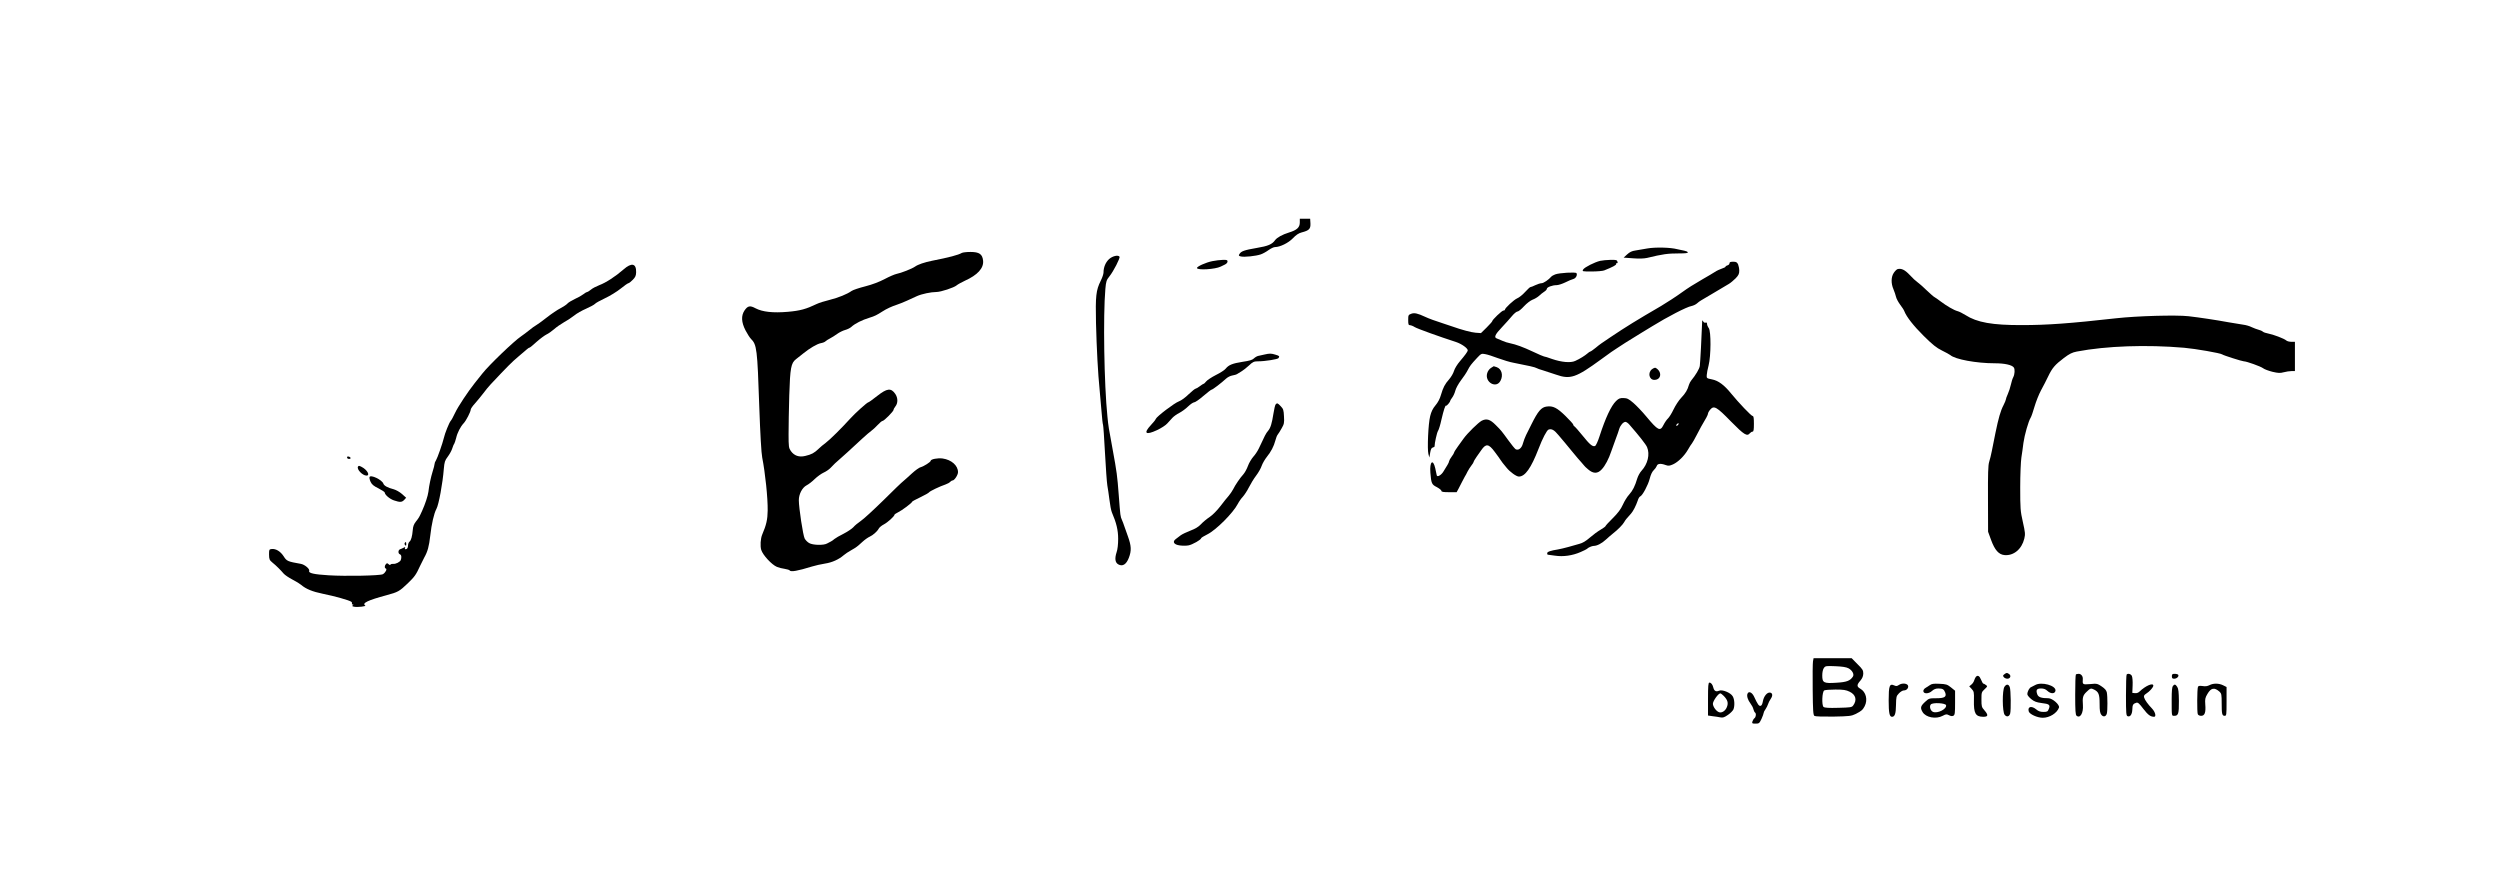 <?xml version="1.0" standalone="no"?>
<!DOCTYPE svg PUBLIC "-//W3C//DTD SVG 20010904//EN"
 "http://www.w3.org/TR/2001/REC-SVG-20010904/DTD/svg10.dtd">
<svg version="1.0" xmlns="http://www.w3.org/2000/svg"
 width="2560pt" height="891pt" viewBox="0 0 2560 891"
 preserveAspectRatio="xMidYMid meet">

<g transform="translate(0,891) scale(0.1,-0.1)"
fill="#000000" stroke="none">
<path d="M13310 6632 c0 -51 -29 -78 -111 -103 -68 -21 -122 -51 -142 -78 -30
-43 -73 -61 -188 -80 -128 -22 -159 -33 -177 -62 -10 -16 -9 -19 14 -25 34 -9
156 4 204 21 21 7 57 27 80 44 24 17 53 31 66 31 51 0 137 42 183 90 32 34 59
52 90 60 77 20 92 36 90 91 l-3 49 -53 0 -53 0 0 -38z"/>
<path d="M16870 6366 c-41 -8 -97 -17 -123 -21 -36 -5 -59 -16 -85 -40 l-36
-33 96 -7 c62 -5 112 -3 144 4 160 39 213 46 325 46 69 0 95 3 92 11 -2 7 -19
14 -36 17 -18 3 -50 10 -71 15 -70 19 -226 22 -306 8z"/>
<path d="M9849 6320 c-36 -21 -130 -46 -304 -80 -79 -16 -144 -38 -175 -60
-31 -22 -143 -66 -190 -75 -19 -4 -73 -27 -120 -52 -55 -29 -125 -56 -199 -75
-63 -16 -126 -37 -140 -47 -48 -34 -135 -69 -226 -92 -49 -12 -108 -30 -130
-41 -110 -53 -171 -70 -298 -81 -153 -13 -259 -1 -330 36 -57 31 -80 26 -113
-22 -36 -54 -33 -120 10 -204 19 -36 43 -74 55 -86 61 -61 66 -100 86 -696 10
-282 21 -476 30 -520 31 -157 58 -415 56 -543 -1 -92 -14 -148 -56 -246 -17
-40 -22 -118 -10 -157 17 -54 108 -152 161 -174 19 -8 54 -17 79 -20 25 -4 48
-11 51 -16 11 -18 80 -6 229 40 33 10 93 24 133 30 73 11 141 42 192 86 14 12
47 35 75 50 56 32 61 36 118 88 23 21 56 44 72 51 35 16 78 54 94 84 6 12 30
31 53 43 38 20 108 83 108 99 0 3 16 14 36 24 40 19 144 97 144 108 0 4 38 24
84 46 46 22 87 45 90 51 8 12 111 61 168 80 20 7 42 19 48 27 7 7 18 14 24 14
19 0 56 56 56 85 0 68 -67 127 -157 140 -51 7 -123 -7 -123 -24 0 -12 -71 -57
-102 -65 -15 -3 -55 -32 -89 -63 -33 -31 -73 -66 -87 -78 -15 -11 -108 -100
-206 -198 -99 -97 -203 -193 -232 -212 -28 -19 -63 -48 -76 -64 -14 -15 -58
-45 -99 -66 -41 -20 -83 -45 -94 -54 -11 -10 -27 -21 -35 -25 -8 -4 -26 -13
-40 -21 -35 -21 -147 -18 -184 4 -17 9 -37 30 -46 46 -17 31 -60 316 -60 393
0 62 35 129 79 152 20 10 58 39 84 65 27 26 68 55 90 65 23 10 56 32 72 49 45
47 48 49 80 77 31 26 132 118 247 225 37 34 78 69 91 78 13 9 42 35 64 59 21
23 44 42 51 42 15 0 112 98 112 113 0 7 9 23 20 37 26 33 25 86 -2 126 -44 64
-84 59 -186 -21 -45 -36 -86 -65 -91 -65 -11 0 -136 -112 -186 -168 -83 -92
-211 -219 -250 -247 -22 -16 -56 -44 -75 -63 -43 -41 -70 -56 -135 -71 -63
-15 -112 2 -147 51 -21 31 -23 43 -23 173 0 77 3 255 7 395 9 284 18 332 69
372 17 13 49 38 72 57 69 56 143 99 182 107 20 3 42 12 48 19 7 7 28 20 47 30
18 9 51 30 73 46 22 16 59 34 81 40 23 6 51 20 63 31 38 35 109 71 188 95 50
15 74 27 130 63 41 27 102 55 150 70 22 7 67 25 100 40 33 15 80 37 105 48 49
22 144 42 199 42 45 0 181 45 207 68 10 9 48 30 84 47 131 59 194 129 187 205
-7 68 -39 90 -130 90 -40 0 -79 -5 -88 -10z"/>
<path d="M11358 6258 c-36 -33 -58 -84 -58 -139 0 -15 -13 -53 -29 -85 -48
-97 -54 -155 -48 -431 7 -268 20 -517 37 -683 6 -58 15 -160 20 -228 5 -68 12
-127 15 -132 3 -5 12 -134 20 -287 8 -152 19 -302 24 -333 6 -30 15 -98 22
-150 6 -52 17 -108 24 -125 47 -109 65 -184 65 -273 0 -56 -6 -109 -16 -137
-21 -64 -15 -106 17 -124 44 -25 82 -1 108 66 29 75 26 123 -10 223 -17 47
-34 96 -39 110 -4 14 -14 39 -21 55 -17 40 -16 33 -33 255 -15 199 -20 237
-62 465 -42 226 -44 238 -54 340 -34 330 -45 1032 -21 1307 7 78 11 90 43 130
40 50 110 186 102 199 -13 21 -70 8 -106 -23z"/>
<path d="M12415 6236 c-67 -13 -161 -56 -158 -71 6 -24 186 -13 243 15 8 4 27
13 43 21 15 7 27 20 27 31 0 15 -8 18 -47 17 -27 -1 -75 -6 -108 -13z"/>
<path d="M16386 6239 c-58 -14 -159 -65 -174 -88 -12 -21 -10 -21 87 -21 55 0
113 5 128 11 88 35 123 54 123 66 0 8 4 12 9 9 5 -4 7 3 4 14 -5 18 -13 20
-72 19 -36 -1 -83 -5 -105 -10z"/>
<path d="M17710 6214 c0 -9 -9 -18 -20 -21 -11 -3 -20 -9 -20 -13 0 -5 -17
-14 -37 -20 -21 -7 -54 -22 -73 -35 -19 -12 -75 -46 -125 -74 -95 -55 -150
-90 -207 -131 -56 -41 -170 -115 -218 -143 -254 -148 -355 -210 -522 -322 -92
-62 -102 -68 -149 -107 -26 -21 -50 -38 -55 -38 -4 0 -17 -9 -28 -19 -25 -22
-77 -55 -126 -77 -47 -22 -141 -13 -237 20 -40 15 -77 26 -83 26 -5 0 -56 22
-113 49 -102 48 -171 73 -237 87 -19 3 -53 14 -75 24 -22 10 -48 20 -57 24
-32 10 -19 41 50 113 37 39 84 92 105 117 21 25 46 46 56 46 10 0 40 24 67 54
28 30 66 59 87 67 20 7 49 24 65 38 15 15 40 34 55 44 15 9 27 23 27 30 0 16
56 37 99 37 18 0 58 13 89 28 32 16 69 32 83 35 26 7 44 41 32 60 -8 13 -178
3 -218 -13 -16 -6 -34 -16 -40 -23 -26 -31 -79 -67 -99 -67 -12 0 -41 -9 -64
-20 -22 -11 -45 -20 -51 -20 -5 0 -29 -23 -54 -50 -25 -28 -61 -57 -81 -65
-33 -14 -126 -100 -126 -117 0 -5 -7 -8 -15 -8 -15 0 -115 -95 -115 -110 0 -4
-26 -33 -57 -64 l-58 -57 -55 4 c-48 4 -140 29 -245 66 -16 5 -50 17 -75 25
-85 27 -165 56 -197 72 -77 36 -111 43 -142 31 -29 -11 -31 -14 -31 -64 0 -44
3 -53 18 -53 9 0 31 -8 48 -19 27 -17 256 -99 423 -153 58 -19 121 -64 121
-86 0 -11 -29 -51 -81 -112 -26 -30 -53 -74 -60 -98 -7 -24 -29 -62 -49 -85
-45 -51 -62 -84 -85 -162 -10 -37 -31 -77 -56 -106 -27 -32 -43 -65 -54 -110
-20 -77 -31 -340 -18 -389 l10 -35 8 49 c6 35 13 50 26 53 11 3 19 8 19 12 0
34 24 141 35 158 8 11 24 63 35 115 24 102 40 151 48 144 5 -6 42 37 42 49 0
4 9 18 20 33 11 14 26 46 32 70 6 25 32 72 58 107 26 33 57 80 69 104 24 46
33 58 96 126 41 44 46 46 82 39 21 -3 81 -22 133 -42 52 -19 124 -41 160 -47
146 -28 224 -46 234 -54 6 -4 38 -16 71 -25 33 -10 91 -29 128 -42 147 -52
205 -32 462 156 90 66 133 96 164 115 9 6 48 31 86 56 39 25 113 71 165 102
52 32 102 61 110 67 152 94 352 198 400 206 19 4 45 16 57 27 12 11 31 25 42
31 12 6 73 43 137 81 64 39 130 78 148 88 17 10 48 36 69 57 30 31 37 47 37
78 0 21 -6 50 -12 65 -11 22 -20 27 -50 27 -28 0 -38 -4 -38 -16z"/>
<path d="M6385 6151 c-82 -72 -181 -136 -248 -161 -31 -12 -70 -32 -86 -46
-16 -13 -33 -24 -39 -24 -5 0 -22 -10 -37 -22 -15 -12 -55 -35 -89 -50 -34
-16 -68 -37 -76 -47 -8 -10 -40 -31 -70 -47 -30 -15 -94 -58 -141 -95 -47 -37
-97 -73 -110 -80 -13 -7 -44 -29 -69 -50 -25 -20 -63 -49 -84 -63 -72 -48
-329 -295 -395 -379 -23 -28 -58 -73 -79 -99 -70 -88 -173 -243 -203 -308 -17
-36 -36 -72 -44 -80 -15 -17 -61 -131 -70 -175 -12 -52 -67 -209 -81 -230 -8
-11 -14 -27 -14 -36 0 -9 -9 -44 -20 -78 -18 -58 -36 -142 -43 -206 -5 -42
-34 -129 -64 -195 -31 -68 -32 -70 -65 -112 -19 -24 -29 -49 -31 -83 -6 -69
-17 -108 -34 -122 -8 -6 -15 -25 -15 -41 -1 -20 -7 -32 -19 -35 -12 -3 -16 0
-12 10 5 12 2 13 -13 5 -10 -6 -27 -13 -36 -16 -22 -7 -24 -44 -3 -52 16 -6
19 -31 9 -59 -8 -20 -53 -43 -79 -39 -11 1 -22 -2 -26 -7 -4 -7 -11 -5 -20 4
-12 11 -17 12 -27 1 -15 -17 -16 -41 -1 -46 16 -5 -5 -44 -31 -58 -28 -15
-380 -22 -555 -11 -149 9 -208 22 -199 45 8 20 -46 65 -85 72 -136 24 -145 28
-176 77 -33 51 -80 80 -123 75 -26 -3 -27 -6 -27 -57 1 -49 4 -56 35 -82 40
-32 85 -78 115 -113 12 -14 52 -41 90 -61 39 -20 79 -45 90 -55 46 -40 115
-69 220 -90 120 -24 273 -67 292 -82 7 -6 10 -14 7 -19 -3 -5 1 -9 8 -9 10 0
10 -2 0 -9 -10 -6 -6 -10 15 -14 35 -7 128 4 113 13 -37 23 28 54 218 105 119
32 132 40 218 122 71 69 83 85 128 183 15 30 32 66 40 80 36 64 49 114 62 225
13 119 38 228 63 274 24 44 64 259 76 413 6 67 11 83 39 120 18 24 39 61 46
83 7 22 16 45 21 50 4 6 13 33 20 60 12 54 45 117 77 151 25 26 72 118 72 139
0 9 19 37 43 63 23 26 61 72 84 102 22 30 57 73 78 95 170 181 219 230 280
281 39 32 79 67 89 76 11 10 23 18 28 18 4 0 37 26 72 59 36 32 82 66 102 76
20 9 55 34 78 54 23 21 68 52 101 71 33 18 80 49 105 69 25 21 80 52 122 70
43 19 83 41 90 49 7 9 54 35 103 58 50 23 121 67 160 98 38 31 74 56 80 56 6
0 26 16 45 35 27 28 33 42 34 78 2 90 -46 101 -129 28z"/>
<path d="M19430 6154 c-8 -3 -25 -19 -37 -37 -29 -42 -30 -109 -4 -169 10 -24
22 -59 26 -77 4 -19 23 -54 42 -80 19 -25 39 -55 43 -67 23 -59 94 -150 199
-254 92 -91 131 -122 186 -149 39 -19 77 -40 86 -47 50 -44 267 -84 456 -84
101 0 177 -17 195 -44 12 -18 9 -69 -6 -98 -8 -14 -19 -50 -25 -78 -6 -28 -20
-71 -31 -95 -11 -24 -20 -49 -20 -56 0 -6 -11 -32 -24 -58 -30 -57 -51 -130
-83 -286 -13 -66 -30 -149 -37 -185 -7 -36 -19 -85 -27 -110 -11 -35 -13 -120
-12 -380 l1 -335 31 -85 c38 -103 78 -148 136 -154 94 -9 178 60 204 169 11
45 9 63 -15 170 -25 112 -27 135 -27 355 0 129 6 267 12 305 6 39 16 106 21
150 11 80 51 222 75 260 7 11 24 62 39 113 15 51 45 126 66 165 22 40 55 104
73 142 42 88 70 120 161 189 57 43 85 57 132 66 303 58 716 72 1099 39 116
-10 373 -55 390 -68 12 -10 205 -71 222 -71 28 0 172 -52 196 -70 13 -11 57
-27 96 -37 60 -14 79 -15 116 -5 25 7 61 12 80 12 l35 0 0 150 0 150 -37 0
c-20 0 -44 6 -52 14 -21 19 -136 62 -186 71 -22 4 -47 12 -55 20 -8 7 -28 15
-44 19 -16 4 -47 16 -69 26 -21 11 -60 22 -85 25 -26 4 -94 15 -152 25 -130
24 -298 49 -410 62 -126 14 -525 3 -740 -21 -473 -53 -706 -70 -965 -70 -303
-1 -461 27 -579 103 -28 18 -65 36 -81 40 -36 9 -113 54 -175 101 -25 19 -52
38 -60 42 -8 3 -45 36 -82 71 -37 36 -79 73 -94 83 -15 10 -50 42 -78 73 -50
53 -86 71 -126 60z"/>
<path d="M17430 5615 c-4 -128 -20 -427 -24 -452 -4 -30 -43 -95 -87 -148 -9
-11 -20 -31 -24 -45 -14 -51 -35 -87 -79 -133 -25 -26 -60 -80 -79 -120 -19
-40 -45 -81 -57 -92 -12 -11 -33 -41 -46 -67 -34 -68 -55 -58 -176 87 -41 50
-101 112 -132 139 -49 42 -64 49 -101 50 -37 1 -49 -4 -77 -31 -50 -49 -107
-170 -169 -361 -17 -53 -37 -96 -46 -99 -25 -10 -55 16 -128 107 -38 47 -75
89 -82 93 -7 4 -13 13 -13 19 0 6 -36 46 -80 89 -86 84 -128 105 -192 96 -55
-7 -89 -47 -156 -182 -19 -38 -44 -88 -55 -110 -11 -22 -25 -60 -32 -85 -12
-49 -46 -76 -75 -60 -8 5 -42 46 -75 92 -69 95 -71 98 -128 155 -58 59 -94 70
-144 45 -35 -19 -145 -126 -186 -183 -10 -13 -35 -49 -57 -79 -22 -30 -40 -59
-40 -64 0 -5 -11 -24 -25 -42 -14 -18 -25 -39 -26 -46 0 -7 -8 -25 -17 -39 -9
-15 -28 -45 -41 -67 -22 -38 -66 -62 -69 -38 -1 6 -8 38 -15 71 -23 101 -59
68 -50 -45 9 -111 14 -122 66 -148 26 -14 47 -31 47 -38 0 -11 19 -14 78 -14
l78 0 20 37 c10 20 27 52 37 72 10 20 22 43 27 51 6 8 18 31 27 50 10 19 28
48 40 63 13 16 23 33 23 37 0 5 14 29 30 52 17 24 38 54 48 68 48 70 76 67
138 -17 27 -36 54 -73 59 -82 6 -9 16 -23 22 -31 7 -8 25 -30 40 -49 35 -44
101 -91 126 -91 64 0 125 86 202 285 40 105 84 189 102 196 32 11 58 -3 103
-58 25 -30 54 -65 65 -77 11 -12 47 -56 80 -97 33 -40 72 -87 87 -102 15 -16
28 -32 30 -35 2 -4 20 -22 41 -39 52 -45 97 -45 138 0 36 37 73 109 99 187 10
30 31 87 45 125 15 39 31 85 36 103 12 38 42 72 64 72 8 0 26 -12 39 -27 98
-112 170 -203 182 -232 31 -73 7 -173 -57 -242 -16 -17 -35 -52 -43 -77 -24
-81 -47 -126 -83 -166 -20 -21 -49 -68 -65 -104 -21 -47 -50 -85 -104 -139
-41 -40 -74 -77 -74 -81 0 -4 -23 -20 -51 -37 -28 -16 -78 -53 -110 -81 -40
-35 -74 -55 -106 -63 -26 -7 -77 -21 -113 -32 -36 -10 -83 -21 -105 -25 -77
-12 -112 -24 -112 -39 0 -8 3 -15 6 -15 3 0 37 -5 74 -10 86 -13 180 1 262 37
33 14 62 29 65 32 11 13 51 31 70 31 33 0 82 25 125 65 22 20 55 49 73 63 47
36 101 91 114 116 10 19 25 38 70 87 21 23 51 82 68 132 6 21 18 41 25 43 24
9 82 118 98 182 10 40 25 72 40 86 14 13 28 33 32 44 7 25 40 29 91 10 28 -10
40 -9 76 7 52 24 115 85 153 151 15 27 34 56 41 64 7 8 28 47 48 85 20 39 40
77 45 85 50 83 71 123 71 135 0 7 10 26 23 41 38 44 65 29 212 -122 136 -138
165 -156 195 -119 7 8 19 15 26 15 11 0 14 19 14 80 0 59 -3 80 -13 80 -14 0
-143 136 -220 230 -70 87 -132 133 -196 145 -55 11 -56 12 -54 44 1 18 9 63
19 99 25 98 26 347 2 382 -10 13 -18 33 -18 43 0 13 -5 17 -15 13 -8 -3 -19 2
-24 12 -9 15 -10 15 -11 -3z m-245 -1054 c-3 -6 -11 -11 -17 -11 -6 0 -6 6 2
15 14 17 26 13 15 -4z"/>
<path d="M12945 5279 c-22 -5 -50 -11 -63 -14 -12 -3 -32 -15 -43 -26 -15 -15
-46 -24 -115 -34 -103 -16 -142 -32 -172 -69 -10 -14 -56 -44 -101 -66 -45
-23 -90 -53 -100 -66 -10 -13 -22 -24 -26 -24 -3 0 -21 -11 -39 -25 -18 -14
-38 -25 -43 -25 -6 0 -38 -26 -71 -57 -33 -33 -77 -65 -100 -73 -45 -16 -228
-155 -237 -180 -2 -8 -25 -37 -50 -63 -79 -85 -54 -106 62 -52 43 20 91 51
106 69 16 17 40 43 53 58 14 15 45 37 69 49 25 13 66 42 90 66 25 24 53 43 63
43 10 0 53 29 94 65 42 36 80 65 85 65 11 0 103 71 147 112 16 15 45 30 65 33
20 3 43 10 51 16 8 5 28 17 44 27 16 9 50 36 75 59 40 38 52 43 93 43 73 0
202 21 210 33 13 20 9 23 -31 35 -44 14 -60 14 -116 1z"/>
<path d="M15267 5142 c-16 -10 -32 -32 -38 -53 -28 -93 93 -162 136 -78 30 56
12 121 -38 139 -16 5 -30 10 -31 10 -1 0 -14 -8 -29 -18z"/>
<path d="M16916 5129 c-45 -35 -29 -109 24 -109 73 0 82 85 14 123 -7 4 -23
-3 -38 -14z"/>
<path d="M13062 4768 c-5 -7 -15 -47 -21 -88 -17 -108 -30 -151 -56 -182 -22
-25 -34 -50 -95 -181 -13 -27 -38 -65 -57 -85 -18 -21 -43 -62 -54 -93 -11
-31 -33 -70 -47 -86 -34 -37 -82 -107 -105 -154 -11 -20 -31 -50 -45 -66 -15
-16 -53 -64 -85 -106 -33 -43 -80 -91 -110 -111 -29 -19 -69 -52 -89 -74 -26
-28 -59 -47 -109 -66 -39 -15 -83 -36 -98 -47 -14 -11 -37 -28 -50 -38 -39
-28 -21 -58 39 -66 27 -4 67 -4 89 0 39 6 131 59 131 74 0 4 28 22 63 39 88
43 264 219 312 312 13 25 37 59 53 75 15 17 43 59 61 95 18 36 51 90 74 120
23 30 49 76 57 101 9 25 32 65 52 90 43 53 72 108 88 169 6 25 17 52 24 60 7
8 25 37 40 64 25 43 28 56 24 122 -3 65 -7 77 -33 104 -32 34 -38 36 -53 18z"/>
<path d="M3556 4233 c-3 -3 -3 -10 0 -14 7 -12 34 -11 34 0 0 11 -26 22 -34
14z"/>
<path d="M3666 4132 c-16 -27 46 -92 87 -92 40 0 7 60 -50 89 -26 13 -30 14
-37 3z"/>
<path d="M3784 4025 c-3 -7 2 -30 11 -49 13 -28 32 -43 81 -67 35 -18 64 -37
64 -43 1 -23 50 -65 94 -80 62 -21 81 -20 105 5 l20 22 -42 38 c-24 21 -61 42
-86 49 -60 15 -98 36 -105 57 -13 40 -132 96 -142 68z"/>
<path d="M4144 3349 c-3 -6 -1 -16 5 -22 8 -8 11 -5 11 11 0 24 -5 28 -16 11z"/>
<path d="M18565 2138 c-3 -18 -5 -149 -3 -291 2 -216 5 -259 18 -268 9 -6 86
-8 195 -7 163 3 184 6 225 26 61 31 74 42 94 80 34 66 14 147 -45 180 -37 21
-37 39 1 82 21 25 29 46 30 73 0 33 -7 45 -60 97 l-59 60 -195 0 -195 0 -6
-32z m363 -71 c39 -21 61 -61 46 -85 -28 -43 -63 -57 -167 -63 -132 -9 -147
-1 -147 74 0 32 6 61 16 76 16 22 21 23 118 19 70 -3 111 -9 134 -21z m12
-240 c64 -31 78 -86 36 -142 -13 -18 -28 -20 -151 -23 -100 -3 -140 0 -152 9
-20 18 -15 155 7 169 8 5 60 9 115 9 82 0 108 -4 145 -22z"/>
<path d="M20525 2006 c-16 -12 -17 -16 -6 -30 7 -9 24 -16 36 -16 30 0 42 30
19 47 -22 16 -26 16 -49 -1z"/>
<path d="M21257 2003 c-4 -3 -7 -97 -7 -208 0 -164 3 -205 14 -214 37 -31 71
28 65 109 -6 78 0 100 37 135 39 38 45 40 77 24 47 -24 57 -48 57 -145 0 -72
4 -96 18 -114 20 -25 47 -19 56 13 8 29 8 176 0 216 -5 22 -19 39 -53 62 -44
29 -49 31 -118 24 -79 -6 -79 -6 -75 55 1 26 -18 50 -42 50 -12 0 -26 -3 -29
-7z"/>
<path d="M21777 2003 c-4 -3 -7 -100 -7 -214 0 -184 2 -208 17 -213 26 -10 46
18 48 68 1 49 8 60 41 70 16 5 30 -7 72 -63 48 -62 72 -80 110 -81 24 0 12 49
-20 83 -45 47 -74 88 -82 114 -5 17 -1 26 21 40 35 22 72 64 73 81 1 35 -80 0
-143 -61 -11 -11 -29 -17 -45 -15 l-27 3 3 77 c2 43 -2 86 -8 97 -10 20 -40
28 -53 14z"/>
<path d="M22240 1985 c0 -20 5 -25 24 -25 26 0 51 24 41 40 -3 5 -19 10 -36
10 -24 0 -29 -4 -29 -25z"/>
<path d="M20232 1978 c-5 -7 -13 -24 -17 -37 -4 -14 -17 -33 -29 -42 l-21 -17
25 -27 c23 -25 25 -33 23 -116 -3 -134 16 -168 95 -169 52 0 55 17 12 67 -28
31 -30 40 -30 109 0 73 1 77 32 106 31 29 32 31 13 44 -10 8 -22 14 -26 14 -4
0 -14 18 -23 40 -16 40 -35 50 -54 28z"/>
<path d="M17490 1751 l0 -168 48 -7 c26 -3 61 -8 79 -12 25 -5 41 0 78 26 25
17 50 43 56 57 14 38 11 102 -8 133 -21 37 -108 72 -140 57 -30 -13 -49 -4
-58 30 -8 34 -23 53 -41 53 -11 0 -14 -32 -14 -169z m162 32 c40 -42 48 -72
31 -114 -15 -39 -52 -62 -80 -52 -29 10 -62 56 -63 86 0 29 55 106 76 107 5 0
22 -12 36 -27z"/>
<path d="M19443 1895 c-18 -12 -26 -13 -48 -3 -46 21 -55 -5 -55 -155 0 -127
8 -167 34 -167 29 0 40 32 41 121 2 84 3 91 30 119 16 17 38 30 50 30 25 0 45
18 45 41 0 31 -60 40 -97 14z"/>
<path d="M19760 1893 c-14 -10 -34 -23 -45 -29 -11 -6 -20 -20 -20 -30 0 -31
55 -31 89 1 19 17 38 25 64 25 45 0 58 -8 71 -42 16 -44 -7 -58 -93 -58 -70 0
-74 -1 -114 -38 -46 -43 -50 -60 -25 -103 33 -56 137 -76 206 -39 34 18 40 19
65 6 19 -10 33 -11 45 -5 15 9 17 27 17 133 l0 123 -42 34 c-39 31 -50 34
-118 37 -61 3 -80 0 -100 -15z m168 -205 c7 -39 -86 -86 -133 -68 -27 10 -41
56 -24 76 19 23 153 15 157 -8z"/>
<path d="M20840 1895 c-14 -8 -32 -17 -41 -21 -18 -6 -39 -45 -39 -73 0 -10
18 -32 40 -50 31 -25 53 -33 105 -40 80 -9 92 -19 75 -60 -11 -28 -17 -31 -55
-31 -32 0 -52 7 -73 25 -49 41 -91 30 -78 -19 7 -29 88 -66 144 -66 70 0 146
48 166 104 10 28 -67 96 -108 96 -74 0 -105 11 -115 42 -15 43 -5 58 40 58 27
0 46 -7 65 -25 34 -32 77 -31 82 2 8 53 -144 95 -208 58z"/>
<path d="M22625 1894 c-21 -11 -43 -14 -71 -9 -32 4 -43 2 -47 -9 -9 -22 -10
-258 -2 -278 4 -11 18 -18 35 -18 36 0 49 33 42 117 -4 54 -1 68 22 107 37 63
71 70 124 23 20 -19 22 -30 22 -118 0 -111 4 -129 31 -129 18 0 19 9 19 148
l0 147 -36 18 c-43 21 -99 22 -139 1z"/>
<path d="M20526 1878 c-24 -34 -23 -257 2 -288 20 -25 47 -19 56 13 10 36 7
244 -4 271 -12 32 -34 33 -54 4z"/>
<path d="M22250 1885 c-8 -10 -12 -53 -12 -133 0 -180 -1 -172 26 -172 42 0
49 21 48 152 -1 91 -5 126 -17 144 -18 28 -28 30 -45 9z"/>
<path d="M17894 1805 c-9 -22 4 -64 31 -99 13 -17 27 -43 30 -59 4 -15 11 -30
16 -33 14 -8 11 -46 -5 -58 -8 -6 -17 -21 -21 -33 -6 -21 -3 -23 32 -23 36 0
39 3 61 49 12 27 22 54 22 61 0 6 8 24 19 38 10 15 22 38 26 52 4 14 16 37 27
53 23 33 20 61 -7 65 -30 4 -64 -38 -73 -89 -5 -29 -13 -45 -24 -47 -17 -3
-29 14 -67 96 -21 44 -56 58 -67 27z"/>
</g>
</svg>
